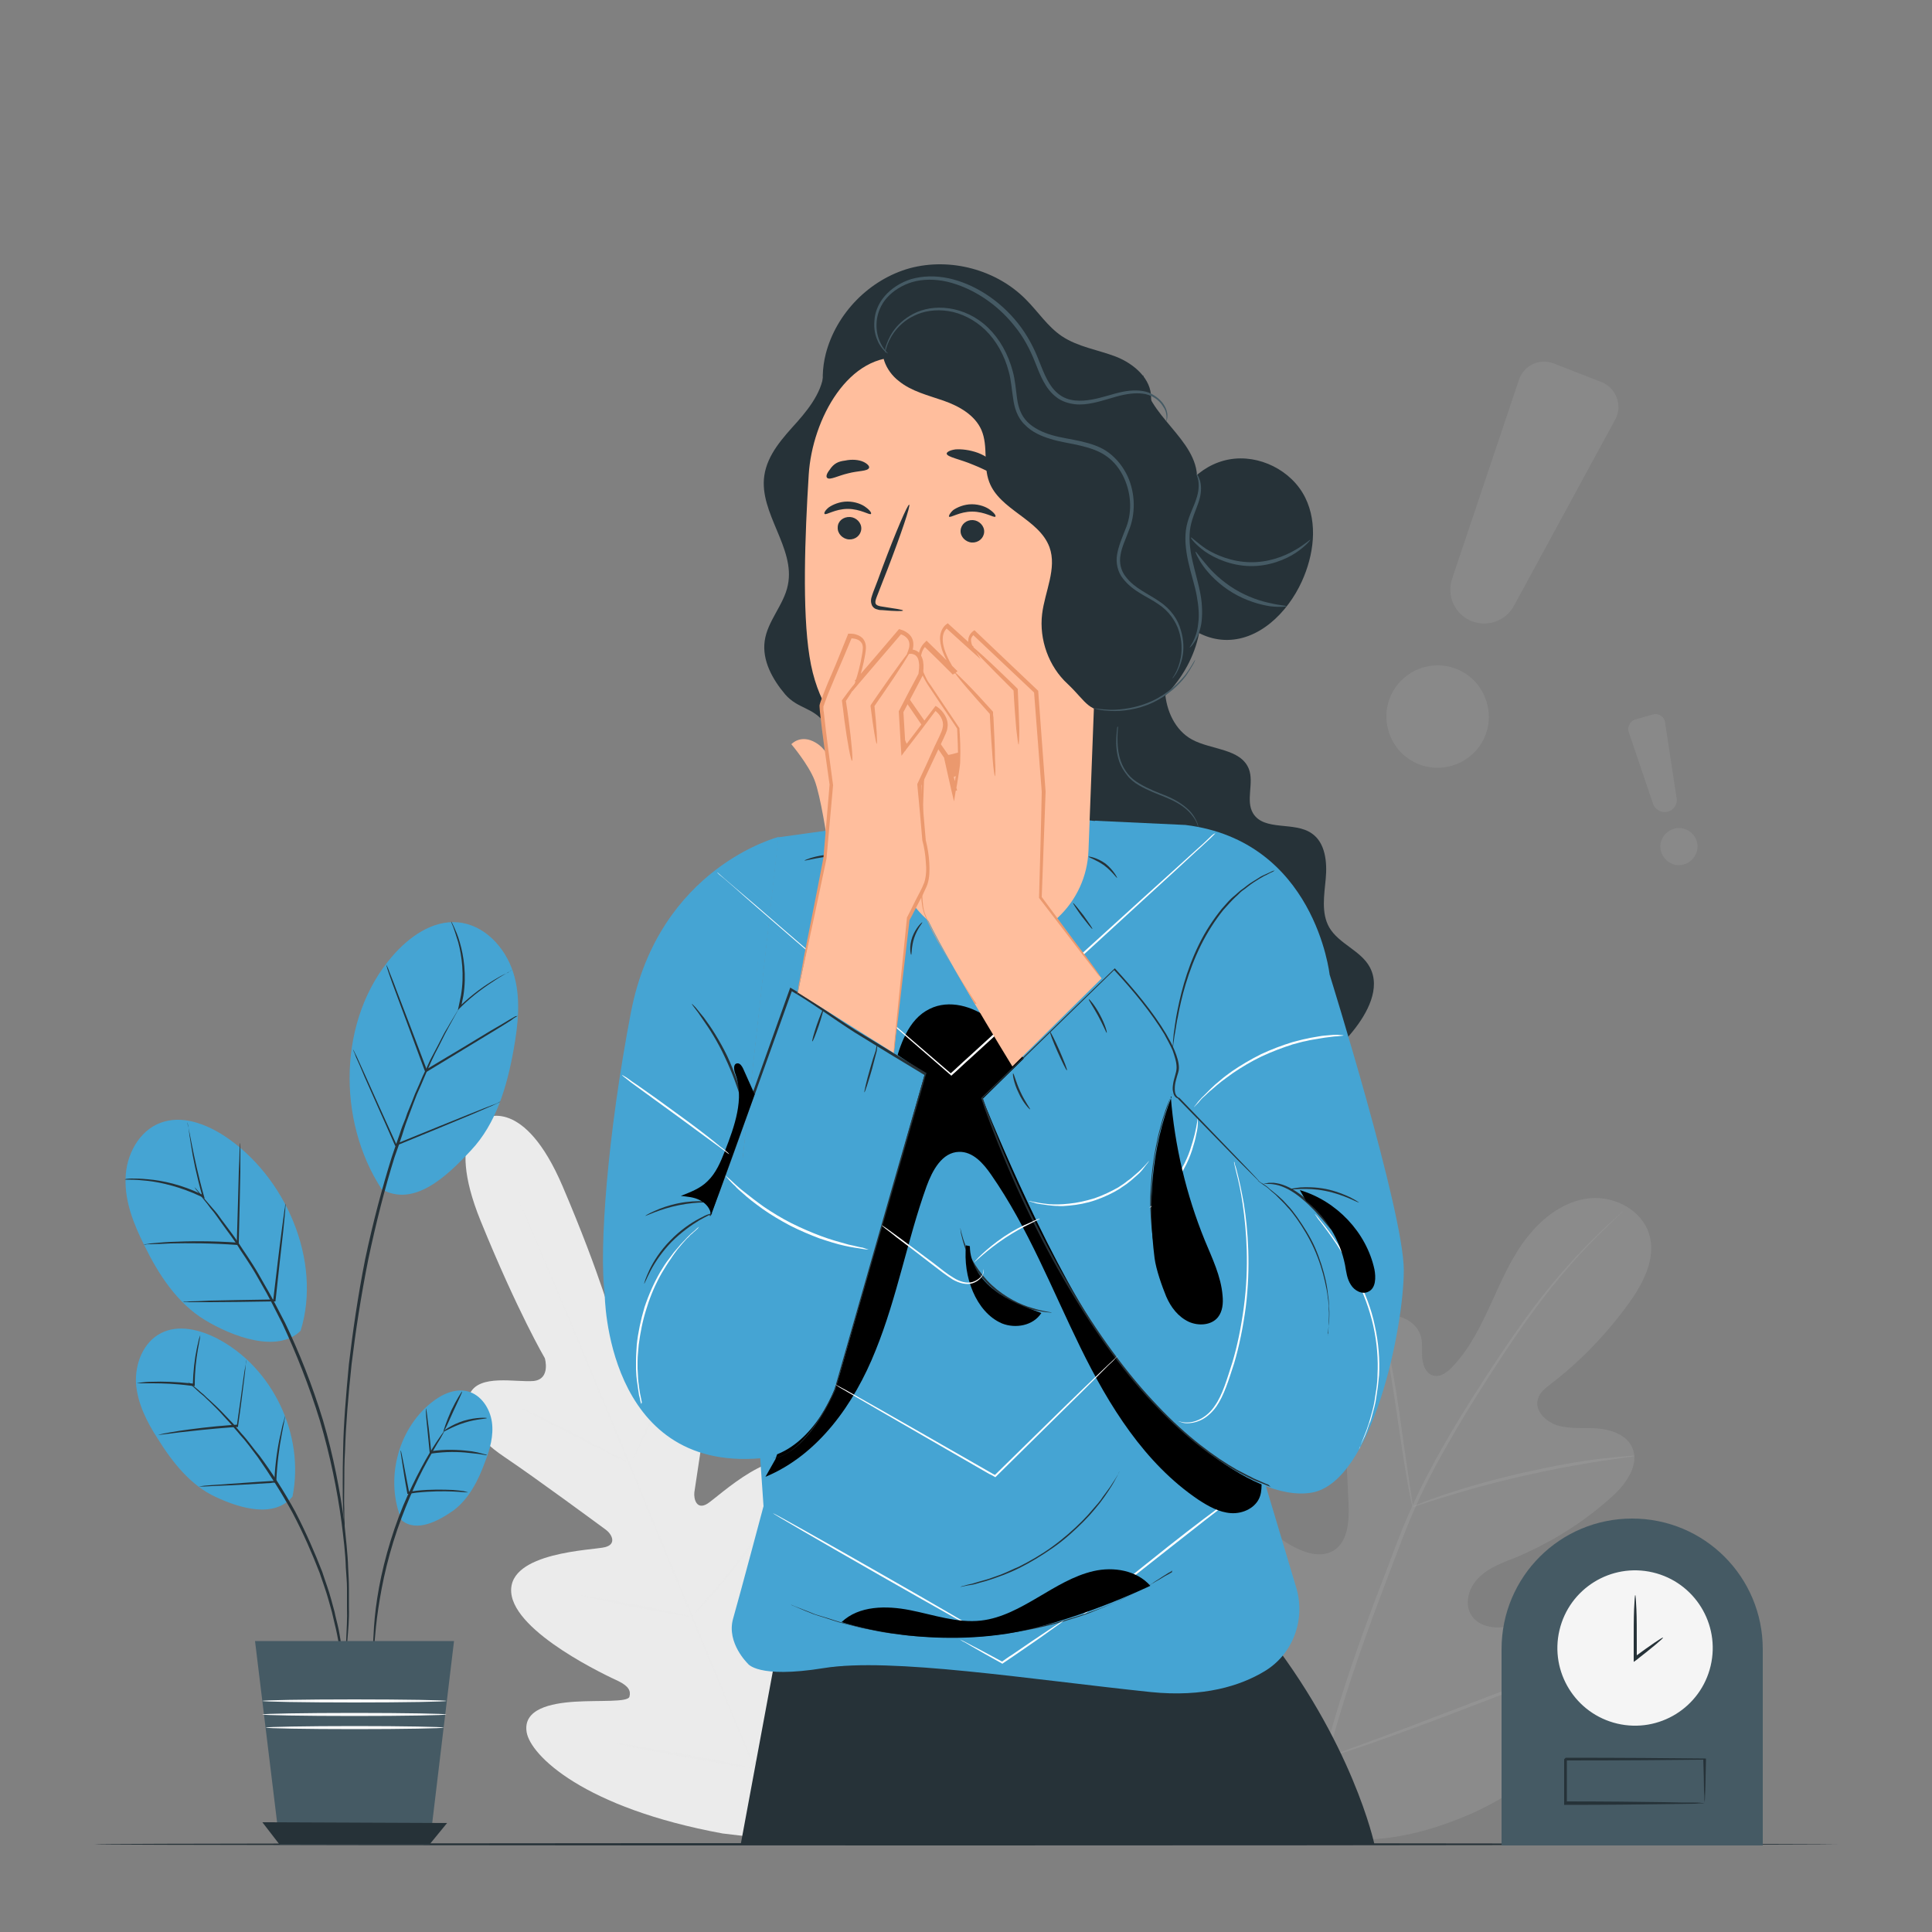 <svg xmlns="http://www.w3.org/2000/svg" viewBox="0 0 500 500"><rect x="0" y="0" width="500" height="500" fill="#808080" stroke="none"/><style>.st0,.st2{opacity:.1}.st2,.st3{fill:#e0e0e0}.st4{fill:#f5f5f5}.st7{fill:#263238}.st8{fill:#455a64}.st9{fill:#45a4d3}.st10{fill:#fff}.st13{fill:#ffbe9d}.st14{fill:#eb996e}</style><g id="Background_Complete"><path d="M125.8 289.3s-11 3.1-1.4 26.7c9.6 23.6 16.6 35.5 16.6 35.5s1.6 5.4-2.9 5.9c-4.5.4-14.1-1.9-16.5 3.3-2.5 5.4 1.1 11.1 9 16.4 7.9 5.3 24.7 17.7 26.2 18.8 1.5 1.1 2.9 3.7-.2 4.5-3 .8-25.1 1.2-24.3 11.7.8 10.5 25.2 21.8 27.8 23 2.6 1.3 3.2 2.5 2.8 4-.4 1.5-7.8.9-14.1 1.3s-13.5 1.9-12.5 7.9 14.8 19.6 50.7 26.2l16.8 2 10.4-13.5c20.5-30.2 20.5-49.6 17-54.5-3.6-4.9-9.7-.9-14.4 3.3-4.7 4.2-9.5 9.9-10.8 9.1-1.3-.8-1.8-2-.8-4.8.9-2.8 10-28 3.2-36-6.9-7.9-22.7 7.5-25.4 9.1-2.7 1.6-3.5-1.2-3.3-3 .3-1.9 3.3-22.5 5-31.8 1.7-9.3.3-15.9-5.4-17.9-5.4-2-10.5 6.5-14 9.4-3.5 2.9-6.2-2.1-6.2-2.1s-3.5-13.4-13.5-36.8-20.1-17.6-20.1-17.6" fill="#ebebeb"/><path class="st2" d="M201.8 473.5c-7.3-17.2-17.2-41.1-28-67.5s-20.7-50.3-27.9-67.6c-3.6-8.6-6.5-15.6-8.6-20.4-1-2.4-1.8-4.3-2.3-5.6-.3-.6-.4-1.1-.6-1.5-.1-.3-.2-.5-.2-.5s.1.2.2.5c.2.3.4.8.6 1.4.6 1.3 1.4 3.1 2.4 5.5 2.1 4.8 5.1 11.8 8.7 20.4 7.3 17.2 17.2 41.1 28 67.5s20.7 50.3 27.9 67.6" fill="#000000"/><path class="st2" d="M134.9 364.5s.4.1 1.2.4c.7.3 1.8.8 3 1.4 2.6 1.2 6 2.9 9.8 4.9 3.7 2 7.1 3.7 9.7 5.1 1.2.6 2.1 1.1 2.9 1.5.7.4 1.1.6 1.1.6s-.4-.1-1.2-.4c-.7-.3-1.8-.8-3-1.4-2.5-1.2-6-3-9.8-5-3.7-1.9-7.1-3.7-9.7-5-1.2-.6-2.1-1.1-3-1.5-.6-.4-1-.6-1-.6zm29 13c-.1-.1 3.1-7.4 7.3-16.4 4.2-9 7.6-16.2 7.8-16.1.1.1-3.1 7.4-7.3 16.4-4.1 8.9-7.6 16.1-7.8 16.1zm14.8 41.3s.2-.4.8-1c.6-.7 1.3-1.6 2.2-2.6 1.9-2.2 4.5-5.2 7.2-8.6 2.7-3.4 5.1-6.6 6.8-8.9.8-1.1 1.5-2 2-2.7.5-.6.8-1 .8-1s-.2.4-.6 1.1c-.4.7-1.1 1.7-1.9 2.8-1.6 2.4-3.9 5.6-6.7 9-2.7 3.4-5.4 6.4-7.3 8.5-1 1-1.8 1.9-2.4 2.4-.5.7-.8 1-.9 1zm-28.8-6s.4 0 1.2.1c.7.1 1.8.3 3.1.5 2.6.5 6.2 1.1 10.2 1.9 4 .8 7.6 1.5 10.2 2.1 1.3.3 2.3.5 3.1.7.7.2 1.1.3 1.1.3s-.4 0-1.2-.1c-.7-.1-1.8-.3-3.1-.5-2.6-.5-6.2-1.1-10.2-1.9-4-.8-7.6-1.5-10.2-2.1-1.3-.3-2.3-.5-3.1-.7-.7-.1-1.1-.3-1.1-.3zm8.5 38.1s.5 0 1.5.2c1.1.2 2.4.4 4 .6 3.4.6 8 1.4 13.1 2.3 5.1.9 9.7 1.8 13 2.5 1.6.3 2.9.6 3.9.8.9.2 1.4.3 1.4.4 0 0-.5 0-1.5-.2-1.1-.2-2.4-.4-4-.6-3.4-.6-8-1.4-13.1-2.3-5.1-.9-9.7-1.8-13-2.5-1.6-.3-2.9-.6-3.9-.8-.9-.2-1.5-.3-1.4-.4z" fill="#000000"/><path class="st3" d="M194.5 457.3s.3-.5.9-1.3c.7-.9 1.6-2 2.7-3.4 2.3-2.8 5.4-6.8 8.8-11.2 3.4-4.4 6.3-8.5 8.4-11.5 1-1.4 1.8-2.6 2.5-3.5.6-.8.9-1.3 1-1.3 0 0-.2.5-.8 1.4-.5.9-1.3 2.1-2.3 3.6-2 3-4.9 7.2-8.3 11.6-3.4 4.4-6.5 8.3-8.9 11.1-1.2 1.4-2.2 2.5-2.8 3.2-.8.9-1.2 1.3-1.2 1.3z" fill="#000000"/><g class="st0"><path class="st4" d="M336 473.4c-23.9-15.3-30.3-45.2-30.5-72.3 0-4.5-.7-9.3 1.3-13.3s6.9-7 11-5.2c3.4 1.4 5 5.3 7 8.5 2.7 4.2 6.5 7.6 11 9.7 2.9 1.4 6.5 2.2 9.3.5 3.8-2.3 4.1-7.7 3.9-12.2-.4-8.4-.8-16.8-1.1-25.1-.2-4.5-.4-9.1.8-13.4 1.2-4.3 4.2-8.4 8.4-9.8 4.2-1.4 9.6.9 10.7 5.3.4 1.8.1 3.7.3 5.6.2 1.9 1.1 3.9 2.9 4.3 1.8.5 3.6-.9 4.9-2.3 4.5-4.7 7.4-10.7 10.1-16.6 2.7-5.9 5.3-12 9.4-17.1 4-5.1 9.7-9.3 16.1-9.9 6.4-.6 13.4 3.1 15.3 9.3 1.9 6.3-1.6 12.8-5.4 18.1-5.7 7.8-12.5 14.9-20.1 20.7-1.4 1.1-2.9 2.2-3.3 3.9-.9 3 2.1 5.9 5.1 6.8 3.4 1 7 .5 10.5.8 3.5.3 7.4 1.7 8.8 4.9 2 4.5-1.6 9.5-5.3 12.8-7.3 6.6-15.8 11.9-24.9 15.7-3.3 1.3-6.7 2.5-9.3 5-2.6 2.4-4 6.5-2.3 9.6 1.7 3.1 5.9 4 9.4 3.2 3.4-.8 6.5-2.8 9.7-4.2 6.1-2.6 14.1-2.5 18.2 2.7 2.7 3.4 3.2 8.3 2 12.5-1.1 4.2-3.7 7.9-6.4 11.4-9.4 12-21.8 21.9-35.9 27.4-14 5.5-27.2 7.4-41.6 2.7" fill="#000000"/></g><path class="st2" d="M342.3 456.2c3.4-13.8 8.5-28.7 14.3-44 1.5-3.8 2.9-7.6 4.3-11.3 1.4-3.7 2.9-7.4 4.5-10.9 3.2-7.1 6.8-13.6 10.4-19.7 3.6-6.1 7.3-11.8 10.7-17 3.5-5.3 6.8-10.1 10-14.4 6.4-8.6 12.4-14.9 16.7-19.1 2.1-2.1 3.9-3.7 5-4.7.6-.5 1-.9 1.3-1.2.3-.3.5-.4.5-.4s-.1.2-.4.4c-.3.3-.7.7-1.3 1.2-1.1 1.1-2.8 2.7-4.9 4.8-4.2 4.2-10.1 10.6-16.4 19.2-3.2 4.3-6.5 9.2-9.9 14.4-3.4 5.3-7.1 11-10.6 17.1-3.6 6.1-7.2 12.6-10.3 19.7-1.6 3.5-3 7.2-4.4 10.9-1.4 3.7-2.9 7.5-4.3 11.3-5.8 15.3-10.8 30.1-14.3 43.9" fill="#000000"/><path class="st2" d="M365.6 389.9c-.1 0-.2-.7-.5-1.9s-.6-3-1-5.3c-.8-4.5-1.7-10.6-2.7-17.5-1-6.8-2-13-2.9-17.4-.4-2.2-.8-4-1.1-5.2-.3-1.2-.4-1.9-.3-1.9.1 0 .3.6.6 1.9.4 1.2.8 3 1.3 5.2 1 4.4 2.1 10.6 3.1 17.4.9 6.7 1.8 12.8 2.5 17.5.3 2.1.6 3.9.8 5.3.2 1.1.3 1.8.2 1.9zm57.4-13.1c0 .1-.8.2-2.3.4-1.5.2-3.6.5-6.3.9-5.3.8-12.5 2.1-20.4 3.9-7.9 1.8-15 3.8-20.1 5.4-2.6.8-4.6 1.4-6 1.9-1.4.5-2.2.7-2.2.6 0-.1.7-.4 2.1-.9 1.4-.6 3.4-1.3 6-2.2 5.1-1.7 12.2-3.8 20.1-5.6 8-1.8 15.2-3.1 20.5-3.7 2.7-.3 4.8-.5 6.3-.6 1.5-.2 2.3-.2 2.3-.1z" fill="#000000"/><path class="st3" d="M343 455.1s-.2-.2-.4-.7c-.3-.6-.6-1.2-1.1-2.1-.9-1.8-2.2-4.4-3.7-7.7-3-6.5-7-15.6-11.2-25.8-4.2-10.1-8-19.3-10.9-25.9-1.4-3.2-2.6-5.8-3.5-7.8-.4-.8-.7-1.5-.9-2.1-.2-.5-.3-.8-.3-.8s.2.2.4.7c.3.6.6 1.2 1.1 2.1.9 1.8 2.2 4.4 3.7 7.7 3 6.5 7 15.6 11.2 25.8 4.2 10.1 8 19.3 10.9 25.8 1.4 3.2 2.6 5.8 3.5 7.8.4.8.7 1.5.9 2.1l.3.9z" fill="#000000"/><path class="st2" d="M418.8 427.3s-.3.1-.8.3c-.6.2-1.3.5-2.2.8-2 .7-4.8 1.8-8.1 3-6.9 2.5-16.3 6.1-26.7 10.1-10.4 4-19.9 7.5-26.8 9.9-3.5 1.2-6.3 2.1-8.2 2.7-.9.3-1.6.5-2.3.7-.5.1-.8.2-.8.2s.3-.1.7-.3c.6-.2 1.3-.5 2.2-.8 2-.7 4.8-1.8 8.1-3 6.9-2.5 16.3-6.1 26.7-10.1 10.4-4 19.9-7.5 26.8-9.9 3.5-1.2 6.3-2.1 8.2-2.7.9-.3 1.6-.5 2.3-.7.6-.2.9-.2.9-.2z" fill="#000000"/><g class="st0"><path class="st3" d="M393.1 98.3l-17.3 51.5c-1.4 4.2.5 8.8 4.5 10.7 4.2 2 9.3.4 11.5-3.7l26.2-48.2c2-3.6.3-8.2-3.5-9.7l-12.3-4.8c-3.7-1.5-7.8.4-9.1 4.2zm-11 95.8c-4.8 5.5-13.1 6.2-18.7 1.4-5.5-4.8-6.2-13.1-1.4-18.7 4.8-5.5 13.1-6.2 18.7-1.4 5.5 4.8 6.2 13.2 1.4 18.7z" fill="#000000"/></g><g class="st0"><path class="st3" d="M421.5 189.4l6.3 18.6c.5 1.5 2.1 2.4 3.6 2.1 1.7-.3 2.8-1.9 2.5-3.6l-3-19.6c-.2-1.5-1.7-2.4-3.1-2l-4.6 1.3c-1.3.4-2.1 1.9-1.7 3.2zm17.8 30c-.2 2.6-2.4 4.6-5.1 4.5-2.6-.2-4.6-2.4-4.5-5.1.2-2.6 2.4-4.6 5.1-4.5 2.7.2 4.7 2.5 4.5 5.1z" fill="#000000"/></g></g><path class="st7" d="M475.5 477.3c0 .1-101 .3-225.5.3-124.6 0-225.5-.1-225.5-.3s101-.3 225.5-.3 225.5.2 225.5.3z" id="Floor" fill="#000000"/><g id="Character"><path class="st7" d="M303.8 164.2c-1.3 4.8-2.6 9.7-2.3 14.7.3 5 2.6 10.1 7 12.5 5 2.7 12.6 2.3 14.7 7.6 1.4 3.6-.9 8.2 1.1 11.5 2.9 4.7 10.7 2 15.2 5.2 3.5 2.4 4 7.4 3.6 11.7-.4 4.3-1.2 8.9.9 12.6 2.5 4.3 8.2 6 10.5 10.3 2.9 5.4-.6 11.9-4.4 16.6-3.9 4.7-8.5 9.7-8.2 15.8l-71.8 2.2-4.5-114.3 38.2-6.4z" fill="#000000"/><path class="st8" d="M310.2 214.4c-.1 0-.1-.5-.5-1.5-.4-.9-1.2-2.1-2.5-3.3-1.3-1.2-3.2-2.3-5.4-3.2-2.2-.9-4.7-1.8-7.1-3.2-1.2-.7-2.3-1.6-3.1-2.7-.8-1-1.5-2.2-1.9-3.3-.8-2.3-.9-4.5-.8-6.3.1-1.8.3-3.3.5-4.3.1-.5.2-.9.2-1.1.1-.3.1-.4.1-.4s0 .6-.2 1.6c-.1 1-.3 2.5-.3 4.2 0 1.8.1 4 .9 6.2.4 1.1 1 2.2 1.8 3.2s1.8 1.8 3 2.5c2.3 1.4 4.8 2.3 7 3.2 2.2.9 4.1 2.1 5.4 3.3 1.4 1.2 2.1 2.6 2.5 3.5.2.5.3.9.3 1.1.1.4.1.5.1.5z" fill="#000000"/><path class="st7" d="M200 432.6l-8.3 44.7h164s-5.6-26.5-29-55.8L200 432.6z" fill="#000000"/><path class="st9" d="M197.6 389.8l-5.9-85.5 9.7-87.6 53.2-7.4 38.9 4.3 26.6 89.9 7.2 80.1s3.8 12.6 8.2 27.4c2.4 8.2-.9 17.1-8.2 21.5-6.3 3.8-15.8 6.8-29.5 5.4-31.5-3.3-67.3-9-84.6-6.2s-19.7-1.2-19.7-1.2-5.5-5.3-3.8-11.5c1.8-6.3 7.9-29.2 7.9-29.2z" fill="#000000"/><path class="st10" d="M325.6 383l-.4.4c-.4.3-.8.6-1.3 1-1.2.9-2.9 2.1-4.9 3.6-4.2 3.1-9.8 7.5-16 12.4-6.2 4.9-11.8 9.3-15.9 12.5-2.1 1.6-3.7 2.8-4.9 3.7-.5.4-1 .7-1.4 1-.3.2-.5.3-.5.3s.1-.2.4-.4c.3-.3.8-.6 1.3-1.1 1.2-.9 2.8-2.2 4.8-3.8 4.1-3.3 9.7-7.7 15.8-12.6 6.2-4.9 11.9-9.2 16.1-12.2 2.1-1.5 3.8-2.7 5-3.5.6-.4 1-.7 1.4-.9.4-.3.5-.4.5-.4z" fill="#000000"/><path class="st7" d="M282.7 240.4c-.1.1-1.3-1.4-2.7-3.2-1.4-1.9-2.4-3.5-2.3-3.5.1-.1 1.3 1.4 2.7 3.2 1.3 1.8 2.4 3.4 2.3 3.5zm6.4-13.2c-.1.1-1.3-1.7-3.3-3.2-2.1-1.5-4.1-2.1-4.1-2.3 0-.1 2.2.2 4.4 1.8 2.1 1.7 3.1 3.7 3 3.7zm-50.4 11.5c.1.1-1.3 1.6-2.1 4s-.6 4.4-.8 4.4c-.1 0-.6-2.1.3-4.6.9-2.4 2.5-3.9 2.6-3.8zm-20.3-17.5c0 .2-2.3.2-5.1.6-2.8.4-5 1-5.1.9 0-.1 2.1-1 5-1.4 2.9-.4 5.2-.2 5.2-.1z" fill="#000000"/><path d="M198.1 382.2c13.7-5.7 23-18.9 28.5-32.7 5.6-13.8 8.2-28.6 13.2-42.5 1.5-4.1 4-8.8 8.4-8.9 3.6-.1 6.3 3 8.3 5.9 9.6 13.8 15.7 29.6 23.1 44.7 7.4 15.1 16.6 30 30.5 39.4 2.6 1.7 5.4 3.3 8.5 3.5 3.1.2 6.5-1.4 7.5-4.4.4-1.2.4-2.5.4-3.8-.1-7.5-.3-15.1-.4-22.6-.1-8.2-.3-16.5-3.4-24.1-4.5-11-14.4-18.7-23.5-26.3-12-10.1-23.3-21-32.4-33.8-3.2-4.5-6.2-9.4-10.6-12.8-4.4-3.4-10.6-5.2-15.6-2.7-5.6 2.7-7.7 9.4-9.3 15.4-9.1 34-19.3 67.8-30.6 101.1" fill="#000000"/><path class="st9" d="M196.8 377.4c10.1-.9 17.8-12 20.5-21.7l22.1-77.9-33.7-22.6-13.5 44.8 9.3-83.4s-30.9 7.8-38.2 45.3c-6.1 31.8-8.3 61.4-6.8 73 0 .1.2 45.9 40.3 42.5zm57.5-93s15.3 38.8 30.5 61.3c14.5 21.5 38.9 43.2 54.6 40.6 15.7-2.6 23.9-42.6 23.9-57.6s-19.2-76.5-19.2-76.5-3.8-34.6-37.3-38.7l-23.5-1.1 35.7 88.5-15-17.9s1.9-4.8-.5-10.1-18.3-18.8-18.3-18.8l-30.9 30.3z" fill="#000000"/><path class="st7" d="M193 288.9s-.2-.4-.4-1.2c-.2-.8-.5-2-.9-3.4-.8-2.8-2.2-6.7-4.1-10.7-1.9-4.1-4.1-7.5-5.8-9.9-.8-1.2-1.5-2.2-2-2.8-.5-.7-.8-1-.7-1.1l.9.9c.5.6 1.3 1.6 2.2 2.7 1.8 2.4 4 5.8 6 9.9 1.9 4.1 3.2 8 4 10.9.4 1.4.6 2.6.8 3.4 0 .9.1 1.3 0 1.3zm109.5 47.6s-.1-.2-.2-.5c-.2-.4-.3-.9-.6-1.5-.2-.6-.5-1.4-.8-2.4-.3-.9-.6-2-.9-3.2-.3-1.2-.6-2.5-.9-4-.3-1.4-.5-3-.8-4.6-.4-3.3-.7-6.9-.6-10.6.1-3.8.5-7.4 1-10.6.3-1.6.6-3.2.9-4.6.3-1.4.7-2.7 1-3.9.3-1.2.7-2.2 1-3.2.3-.9.6-1.7.9-2.4.3-.6.5-1.1.6-1.5.1-.3.2-.5.2-.5s0 .2-.2.5c-.1.4-.3.9-.5 1.5s-.5 1.4-.8 2.4c-.3.9-.7 2-1 3.2-.3 1.2-.7 2.5-1 3.9-.3 1.4-.6 2.9-.9 4.5-.5 3.2-.9 6.8-.9 10.6-.1 3.8.2 7.3.6 10.6.2 1.6.4 3.2.7 4.6.2 1.4.5 2.7.8 3.9.3 1.2.6 2.3.8 3.2.2.9.5 1.8.7 2.4.2.6.3 1.1.5 1.5.3.5.4.7.4.7zm41.2 9.2v-.5c0-.4.1-.8.1-1.3.1-.6.1-1.3.1-2.1s.1-1.8 0-2.8c0-.5-.1-1.1-.1-1.6 0-.6-.1-1.2-.2-1.8-.1-1.2-.4-2.5-.7-3.9-.6-2.7-1.5-5.6-2.8-8.5-1.3-2.9-2.9-5.5-4.5-7.8-.8-1.1-1.6-2.2-2.5-3.1-.4-.5-.8-.9-1.2-1.3l-1.2-1.2c-.7-.8-1.5-1.3-2.1-1.9-.6-.6-1.2-1-1.7-1.3-.4-.3-.8-.6-1.1-.8-.2-.2-.4-.3-.4-.3l.4.2c.3.2.7.5 1.1.7.5.3 1.1.7 1.7 1.3.6.5 1.4 1.1 2.2 1.8.4.4.8.7 1.2 1.1.4.4.8.9 1.2 1.3.9.9 1.7 2 2.5 3.1 1.6 2.3 3.3 4.9 4.6 7.8 1.3 3 2.2 5.9 2.8 8.6.3 1.4.5 2.7.6 3.9.1.6.2 1.2.2 1.8 0 .6 0 1.1.1 1.7.1 1.1 0 2 0 2.8 0 .8-.1 1.6-.2 2.1s-.1 1-.2 1.3c.2.5.1.7.1.7z" fill="#000000"/><path class="st7" d="M344.7 318.4c-.1 0-.9-.9-2.2-2.5-1.3-1.5-3.2-3.7-5.5-5.6-2.3-2-4.8-3.3-6.8-3.7-2-.4-3.2-.1-3.2-.2 0 0 .3-.1.9-.2.3-.1.6-.1 1-.1h.7c.2 0 .5.1.7.1 2.1.3 4.7 1.6 7.1 3.6 2.4 2 4.2 4.2 5.5 5.8.6.8 1.1 1.5 1.4 1.9.2.6.4.8.4.9z" fill="#000000"/><path class="st7" d="M351.7 311.2c-.1.2-3.7-2-8.7-3-5-1-9.1-.2-9.2-.4 0-.1 1-.3 2.7-.5 1.7-.1 4-.1 6.6.4 2.5.5 4.7 1.4 6.2 2.1 1.6.8 2.4 1.4 2.4 1.4zm-21.8-85.9s-.2.1-.5.3c-.4.2-.9.4-1.4.7-.3.2-.7.3-1 .5-.4.2-.8.5-1.2.7-.8.5-1.8 1.1-2.8 1.9-.5.4-1 .8-1.6 1.2-.5.4-1 1-1.6 1.5-1.1 1-2.1 2.2-3.2 3.4-2.1 2.6-4.1 5.7-5.8 9.1-3.4 6.9-5.1 13.7-6 18.7-.3 1.2-.4 2.4-.6 3.4-.2 1-.3 1.8-.4 2.5-.1.7-.2 1.2-.2 1.6-.1.4-.1.6-.1.6v-.6c0-.4.1-1 .1-1.6.1-.7.1-1.6.3-2.6.1-1 .3-2.1.5-3.4.9-5 2.5-11.9 5.9-18.8 1.7-3.5 3.8-6.6 5.9-9.2 1.1-1.2 2.1-2.5 3.3-3.4.6-.5 1.1-1 1.6-1.4.6-.4 1.1-.8 1.6-1.2 1-.8 2-1.3 2.9-1.9.4-.3.8-.5 1.2-.7.4-.2.7-.3 1.1-.5.6-.3 1.1-.5 1.5-.7.3-.1.5-.1.5-.1zm-146.3 89.4s0-.1.1-.3c.1-.2.2-.5.3-.8.3-.7.6-1.8 1.1-3.2 1-2.8 2.4-6.9 4.2-12.1 3.7-10.4 8.9-25.1 15.1-42.4l.1-.3.2.1c5.5 3.2 10.7 7.1 16.6 10.8 5.9 3.6 12 7.3 18.3 11.1l.2.1-.1.2c-.4 1.2-.7 2.6-1.1 3.9-9 31.2-17.1 59.2-22.4 77.9-3.4 7.6-7.6 13.1-11.4 15.7-1.9 1.3-3.6 1.9-4.8 2-.6.1-1 .1-1.3.1h-.5.5c.3 0 .7 0 1.3-.1 1.2-.2 2.9-.7 4.7-2 3.7-2.6 7.8-8.1 11.2-15.6 5.3-18.6 13.3-46.7 22.3-77.9.4-1.3.8-2.7 1.1-3.9l.1.3c-6.3-3.8-12.4-7.5-18.2-11.1-5.8-3.7-11.1-7.7-16.5-10.8l.3-.1c-6.2 17.3-11.5 32-15.2 42.4-1.9 5.1-3.3 9.2-4.4 12-.5 1.4-.9 2.4-1.2 3.2-.1.3-.2.6-.3.8-.3-.1-.3 0-.3 0z" fill="#000000"/><path class="st7" d="M184.4 314c0 .1-1.3.6-3.4 1.8-2 1.2-4.7 3.1-7.2 5.6-2.5 2.6-4.3 5.3-5.4 7.4-1.1 2.1-1.6 3.5-1.7 3.4 0 0 .1-.4.3-1 .2-.6.6-1.5 1.1-2.6 1-2.1 2.8-5 5.4-7.6 2.5-2.6 5.3-4.5 7.4-5.6 1.1-.6 1.9-1 2.6-1.2.5-.1.9-.2.9-.2zm.4-2.9c0 .1-1 0-2.7.1-1.6 0-3.9.2-6.4.7-2.5.5-4.6 1.2-6.2 1.8l-2.5 1c0-.1.8-.6 2.4-1.3 1.5-.7 3.7-1.5 6.2-2s4.8-.6 6.5-.5c1.6-.1 2.7.1 2.7.2zm144.1 73.7s-.2-.1-.6-.2c-.4-.2-1-.4-1.7-.7-.7-.3-1.7-.6-2.8-1.2-1.1-.5-2.3-1.2-3.7-1.9-5.4-3-12.8-8.3-20.5-16.4-7.8-8-15.7-18.7-23.2-31.4s-14.5-27.3-20.5-43.2c-.7-1.8-1.3-3.6-1.9-5.4l-.1-.2.1-.1c12.3-11.9 23.9-23.2 34.3-33.3l.2-.2.2.2c5.1 5.6 9.7 11.1 13.1 16.8.8 1.4 1.6 2.8 2.2 4.3.6 1.5 1.1 3 1.1 4.5 0 .8-.3 1.5-.5 2.2-.2.7-.4 1.4-.5 2.1-.1.7-.1 1.4 0 2 .1.6.5 1.2 1 1.4h.1c6.6 6.8 11.8 12.3 15.4 16 1.8 1.9 3.2 3.3 4.1 4.3.5.5.8.9 1 1.1.2.3.3.4.3.4l-.4-.4-1.1-1.1-4.2-4.2c-3.6-3.7-8.9-9.1-15.5-15.9h.1c-.8-.2-1.2-1-1.3-1.7-.2-.7-.1-1.4 0-2.1.1-.7.3-1.4.5-2.1.2-.7.4-1.4.4-2.1 0-1.5-.5-2.9-1-4.4-.6-1.4-1.4-2.8-2.2-4.3-3.4-5.6-7.9-11.1-13.1-16.7h.3c-10.4 10.1-22 21.4-34.3 33.4l.1-.3c.6 1.8 1.2 3.6 1.9 5.3 6 15.9 13 30.5 20.4 43.1 7.4 12.7 15.3 23.4 23 31.4 7.6 8.1 15 13.4 20.4 16.5 1.4.7 2.6 1.4 3.7 1.9 1 .6 2 .9 2.8 1.3.7.3 1.3.6 1.7.7.5.5.7.6.7.6zm-56.7-45.1s-.5 0-1.4-.1c-.9-.1-2.1-.3-3.7-.7-3-.8-7.1-2.6-10.7-5.9-3.6-3.3-5.7-7.2-6.7-10.2-.5-1.5-.8-2.7-1-3.6-.1-.9-.2-1.4-.2-1.4.1 0 .3 1.9 1.5 4.8 1.1 2.9 3.2 6.7 6.7 10 3.5 3.2 7.5 5.1 10.4 5.9 3.2 1 5.2 1.1 5.1 1.2zm31.2 66.7l-.2.2c-.2.1-.4.3-.7.4-.6.4-1.5.9-2.5 1.6-.6.4-1.2.7-1.8 1.2-.7.4-1.5.8-2.3 1.2-1.6.9-3.5 2-5.6 2.9l-3.3 1.5c-1.2.5-2.4 1-3.7 1.5-2.5 1.1-5.4 1.9-8.3 2.8-6 1.7-12.7 3-19.8 3.7-7.1.6-14 .4-20.1-.1-3.1-.4-6-.7-8.7-1.3-1.3-.3-2.7-.5-3.9-.8l-3.6-.9c-2.3-.5-4.3-1.3-6-1.8-.9-.3-1.7-.5-2.5-.8-.7-.3-1.4-.6-2-.8-1.2-.5-2.1-.9-2.8-1.2-.3-.1-.5-.2-.7-.3l-.2-.1s.1 0 .3.1c.2.1.4.2.7.3.7.3 1.6.6 2.8 1.1.6.2 1.3.5 2 .8.7.3 1.6.5 2.5.8 1.8.5 3.8 1.3 6 1.8 1.1.3 2.3.6 3.6.9 1.2.3 2.6.5 3.9.7 2.7.6 5.6.9 8.7 1.2 6.1.5 12.9.7 20 .1 7.1-.7 13.7-2 19.7-3.6 2.9-.9 5.8-1.7 8.3-2.7 1.3-.5 2.5-.9 3.7-1.4 1.2-.5 2.3-1 3.3-1.5 2.2-.9 4-2 5.6-2.8.8-.4 1.6-.8 2.3-1.2.7-.4 1.3-.8 1.9-1.1 1.1-.7 2-1.2 2.6-1.5.3-.2.5-.3.7-.4 0-.4.1-.5.1-.5zm-13.7-25.6s-.1.2-.2.5c-.2.4-.4.8-.7 1.3-.3.6-.7 1.3-1.2 2.1s-1.1 1.7-1.8 2.7c-.4.5-.7 1-1.1 1.5-.4.5-.8 1-1.3 1.6-.9 1.1-1.9 2.2-3 3.3-2.2 2.2-4.8 4.6-7.8 6.7-3 2.1-6 3.9-8.8 5.3-1.4.7-2.8 1.3-4.1 1.8-1.3.5-2.5.9-3.7 1.3-1.1.4-2.2.6-3.1.9-.9.3-1.7.4-2.4.5-.6.1-1.1.2-1.5.3-.3.1-.5.1-.5.1s.2-.1.5-.2c.4-.1.9-.2 1.5-.4.6-.1 1.4-.3 2.3-.6.9-.3 1.9-.5 3.1-.9 1.1-.4 2.4-.8 3.6-1.3 1.3-.5 2.6-1.2 4.1-1.8 2.8-1.4 5.8-3.1 8.7-5.2 2.9-2.1 5.5-4.4 7.7-6.6 1.1-1.1 2.1-2.2 3-3.3.4-.5.9-1 1.3-1.5s.8-1 1.1-1.5c.7-.9 1.3-1.8 1.9-2.6.5-.8 1-1.5 1.3-2 .3-.5.6-1 .8-1.3.2-.6.3-.7.3-.7z" fill="#000000"/><path class="st7" d="M266.6 287.1c-.1.1-1.8-1.6-3-4.3-1.3-2.6-1.6-5-1.4-5 .2 0 .7 2.2 1.9 4.8 1.2 2.6 2.6 4.4 2.5 4.5zm9.5-10.1c-.1.1-1.2-2.1-2.4-4.8-1.2-2.7-2.1-5-1.9-5.1.1-.1 1.2 2.1 2.4 4.8 1.2 2.8 2.1 5 1.9 5.1zm10.3-9.7c-.1 0-.9-2-2.2-4.4-1.3-2.4-2.6-4.2-2.4-4.3.1-.1 1.6 1.6 2.9 4.1 1.3 2.4 1.9 4.6 1.7 4.6zm-62.7 15.4c-.1 0 .5-2.8 1.5-6.2.5-1.8 1-3.4 1.4-4.5.2-1 .3-1.6.4-1.6.1 0 0 .6-.1 1.6-.3 1.1-.7 2.7-1.2 4.6-1 3.5-1.9 6.2-2 6.1zm-10.6-21.6c.1 0-.4 2-1.2 4.3-.8 2.3-1.5 4.2-1.7 4.1-.1 0 .4-2 1.2-4.3.8-2.3 1.6-4.2 1.7-4.1z" fill="#000000"/><path d="M184 314.5c-.1-1.7-1.3-3.1-2.9-3.9-1.5-.8-3.2-.9-4.9-1.1 2.5-1 5-1.9 6.9-3.8 2.2-2.1 3.4-5 4.5-7.8 2.5-6.4 5.1-13.6 2.7-20-.4-1-.6-2.6.5-2.7.7-.1 1.2.7 1.5 1.3 1 2.2 2 4.5 3 6.7m54.7 39.1c-.4 4.1.2 8.3 1.8 12 1.5 3.5 4 6.7 7.5 8.2 3.5 1.4 8.1.6 10.2-2.7-4.2-1.5-8.6-3.1-12.1-5.9-3.6-2.7-6.4-6.9-6.4-11.4" fill="#000000"/><path class="st10" d="M314.5 215.7l-.3.3-.9.9c-.9.8-2.1 2-3.7 3.4-3.2 3-7.9 7.3-13.6 12.5-11.5 10.6-27.4 25.1-45 41.2-1.6 1.4-3.1 2.9-4.6 4.2l-.2.2-.2-.2c-16.9-14.7-32.1-27.8-43-37.2-5.4-4.7-9.8-8.5-12.8-11.2-1.5-1.3-2.6-2.3-3.5-3-.4-.3-.7-.6-.9-.8l-.3-.3s.1.1.3.2c.2.2.5.4.9.8.8.7 2 1.7 3.5 3 3.1 2.6 7.5 6.4 12.9 11.1 10.9 9.4 26.1 22.5 43.1 37.1h-.3c1.5-1.3 3-2.8 4.6-4.2 17.6-16.1 33.5-30.6 45.1-41.1 5.8-5.2 10.5-9.5 13.7-12.4 1.6-1.4 2.9-2.6 3.7-3.4.4-.4.7-.7 1-.9.4-.2.5-.3.5-.2zm33.2 52.3s-.6.1-1.7.2c-.6 0-1.2.1-2 .2s-1.7.2-2.7.4c-1 .2-2.1.3-3.2.6-1.2.2-2.4.6-3.6.9-2.5.8-5.2 1.8-8 3.1-2.7 1.3-5.2 2.8-7.4 4.3-1.1.8-2.1 1.5-3 2.2-.9.7-1.7 1.4-2.5 2.1-.8.6-1.4 1.3-2 1.8-.6.5-1 1-1.4 1.5-.8.8-1.2 1.3-1.2 1.2 0 0 .4-.5 1.1-1.4.4-.4.8-1 1.4-1.5l1.9-1.9c.7-.7 1.5-1.4 2.5-2.2.9-.8 1.9-1.5 3-2.3 2.2-1.5 4.7-3 7.5-4.4 2.8-1.3 5.5-2.3 8.1-3.1 1.3-.3 2.5-.7 3.7-.9 1.2-.3 2.2-.4 3.2-.6 1-.2 1.9-.2 2.7-.3.8-.1 1.5-.1 2-.1 1 .1 1.6.1 1.6.2zm4 107.2s.1-.2.2-.6c.2-.5.4-1 .7-1.8.3-.8.7-1.7 1.1-2.8l.6-1.8c.1-.3.2-.6.3-1 .1-.3.2-.7.3-1.1.4-1.4.8-3 1-4.7.1-.9.3-1.7.4-2.7.1-.9.2-1.9.2-2.9.2-3.9-.1-8.2-1.1-12.7-1-4.4-2.6-8.5-4.3-12-1.7-3.6-3.6-6.6-5.2-9.1-1.7-2.5-3.1-4.4-4.1-5.7-.5-.6-.9-1.1-1.1-1.5-.3-.4-.4-.5-.4-.6l.5.5c.3.4.7.9 1.2 1.5 1.1 1.3 2.5 3.2 4.2 5.7 1.6 2.5 3.6 5.5 5.3 9.1 1.7 3.6 3.4 7.6 4.3 12.1 1 4.5 1.3 8.8 1.1 12.8-.1 1-.2 1.9-.3 2.9-.1.9-.3 1.8-.4 2.7-.2 1.7-.7 3.3-1.1 4.8-.1.4-.2.7-.3 1.1-.1.3-.2.7-.4 1l-.6 1.8c-.4 1.1-.8 2-1.2 2.8-.3.7-.6 1.3-.8 1.7 0 .3-.1.5-.1.5zm-46.7-7.4c0-.1 1 .5 2.9.3s4.6-1.4 6.5-4.3c2-2.8 3.1-6.8 4.5-11.1 1.3-4.3 2.3-9.2 3-14.4 1.4-10.4.7-19.9-.3-26.7-.5-3.4-1.1-6.1-1.6-8-.2-.9-.4-1.6-.5-2.1-.1-.5-.2-.8-.1-.8s.1.2.2.7c.2.5.4 1.2.6 2.1.5 1.9 1.1 4.6 1.7 8 1.1 6.8 1.8 16.4.5 26.8-.7 5.2-1.7 10.1-3 14.5-1.4 4.3-2.6 8.3-4.6 11.2-1 1.4-2.2 2.5-3.4 3.2-1.2.7-2.4 1-3.4 1.1-1 .1-1.7 0-2.2-.2-.6-.2-.8-.3-.8-.3zm-7.6-67.4s-.2.4-.8 1.1c-.3.4-.6.8-1 1.3s-.9 1-1.5 1.5-1.2 1.1-2 1.7c-.7.6-1.6 1.1-2.4 1.7-1.8 1.1-3.9 2.1-6.2 2.9-2.3.8-4.6 1.2-6.7 1.4-1.1.1-2.1.2-3 .1-.9 0-1.8-.1-2.6-.2s-1.5-.2-2.1-.3c-.6-.1-1.2-.2-1.6-.4-.9-.2-1.3-.4-1.3-.4 0-.1 1.9.5 5 .8.8.1 1.6.1 2.6.1.9 0 1.9-.1 2.9-.2 2.1-.2 4.3-.7 6.6-1.4 2.3-.8 4.3-1.8 6.1-2.8.9-.6 1.7-1.1 2.4-1.7.8-.5 1.4-1.1 2-1.6 2.4-2 3.5-3.6 3.6-3.6zm12.6-10.9v1.1c0 .7-.1 1.7-.4 2.9-.2 1.2-.6 2.6-1.1 4.2-.5 1.5-1.2 3.2-2.1 4.8-.9 1.6-1.9 3.1-2.9 4.4-1 1.3-2 2.3-2.9 3.2-.9.8-1.7 1.5-2.2 1.9l-.9.6c-.1-.1 1.1-1 2.8-2.7.9-.9 1.8-1.9 2.8-3.2 1-1.3 1.9-2.7 2.8-4.4.9-1.6 1.6-3.2 2.1-4.7s.9-2.9 1.2-4.1c.6-2.5.7-4 .8-4zm-20.7 61.3s0 .1-.1.2l-.5.5c-.4.5-1 1.1-1.8 1.8l-6.7 6.7c-5.8 5.7-13.7 13.5-22.5 22.2l-.1.1-.2-.1c-.5-.3-1-.6-1.5-.8-11.1-6.4-21.1-12.2-28.4-16.4-3.6-2.1-6.5-3.8-8.6-5-1-.6-1.8-1-2.3-1.4-.2-.1-.4-.3-.6-.4-.1-.1-.2-.1-.2-.1s.1 0 .2.1l.6.3c.6.3 1.4.8 2.4 1.3 2.1 1.2 5 2.8 8.7 4.9 7.3 4.2 17.4 9.9 28.5 16.3.5.3 1 .6 1.5.8h-.3c8.9-8.7 16.8-16.5 22.6-22.1 2.9-2.8 5.2-5 6.9-6.6.8-.7 1.4-1.3 1.9-1.8.2-.2.4-.3.5-.5-.1.1 0 0 0 0zm-34.7-22.3v.3c0 .2 0 .6-.2 1-.3.8-1.2 1.8-2.7 2.3-1.5.5-3.5 0-5.2-1-1.7-1.1-3.4-2.4-5.2-3.8-3.6-2.8-6.9-5.3-9.3-7.1-1.1-.9-2-1.6-2.8-2.2-.6-.5-1-.8-1-.9 0 0 .4.2 1.1.7.8.6 1.7 1.2 2.9 2.1 2.4 1.8 5.7 4.2 9.4 7 1.8 1.4 3.5 2.8 5.2 3.8 1.6 1 3.4 1.5 4.8 1.1 1.4-.4 2.3-1.3 2.7-2 .3-.8.2-1.3.3-1.3zm14.5-13.1c0 .1-1 .5-2.7 1.4-1.7.8-4 2.1-6.3 3.6-2.4 1.6-4.4 3.2-5.8 4.4-1.4 1.2-2.3 2-2.3 2s.7-.9 2.1-2.2c1.4-1.3 3.4-3 5.8-4.6 2.4-1.6 4.7-2.8 6.5-3.5 1.6-.8 2.7-1.2 2.7-1.1z" fill="#000000"/><path d="M303.2 283.8c-5.2 13.5-6.2 27.4-4.4 41.8.4 3 1.9 7.2 3 9.9 1.2 2.8 3.1 5.3 5.9 6.6 2.5 1.1 5.8.9 7.5-1.2 1.2-1.5 1.4-3.6 1.2-5.6-.4-5-2.7-9.7-4.6-14.3-4.8-11.8-7.8-24.4-8.8-37.2m35 27c5.2 4.1 8.8 10.1 10.1 16.6.3 1.7.5 3.6 1.5 5.1.9 1.5 2.9 2.6 4.5 1.8 2-.9 2-3.7 1.6-5.8-2.1-9.6-9.8-17.7-19.3-20.5" fill="#000000"/><path class="st10" d="M255.7 423.4c-.1.1-12.6-6.9-28-15.7-15.4-8.8-27.8-16-27.7-16.1.1-.1 12.6 6.9 28 15.7 15.3 8.7 27.7 16 27.7 16.1z" fill="#000000"/><path class="st10" d="M275.3 419.4s-.3.3-1 .8-1.7 1.2-2.8 2c-2.3 1.7-5.6 3.9-9.2 6.4-1 .7-1.9 1.3-2.8 1.9l-.1.1-.1-.1c-3.1-1.7-5.9-3.3-7.8-4.4-.9-.5-1.6-1-2.3-1.3-.5-.3-.8-.5-.8-.5s.3.1.9.4c.6.3 1.4.7 2.3 1.2 2 1 4.7 2.5 7.9 4.2h-.3c.9-.6 1.8-1.3 2.8-1.9 3.6-2.5 6.9-4.7 9.3-6.3 1.1-.7 2.1-1.4 2.9-1.9.7-.4 1.1-.6 1.1-.6z" fill="#000000"/><path d="M297.7 410.4c-3.5-4-9.5-5-14.7-3.8-5.2 1.2-9.8 4.1-14.4 6.8s-9.4 5.4-14.7 6c-6.2.7-12.3-1.5-18.4-2.7-6.1-1.2-13.2-1.2-17.7 3.1 0 0 19.5 6.6 42.8 3 17.2-2.8 37.1-12.4 37.1-12.4z" fill="#000000"/><path class="st10" d="M224.8 323.4s-.6 0-1.7-.2c-.5-.1-1.2-.2-1.9-.3-.8-.1-1.6-.3-2.6-.5-1.9-.4-4.1-1.1-6.5-1.9-2.4-.9-5-2-7.6-3.3-2.6-1.4-5-2.8-7.1-4.3-2.1-1.5-3.9-2.9-5.3-4.2-.7-.6-1.4-1.2-1.9-1.8-.6-.5-1-1-1.4-1.4-.7-.8-1.1-1.2-1.1-1.3 0 0 .5.4 1.3 1.1.4.4.9.8 1.4 1.3.6.5 1.2 1.1 2 1.7 1.5 1.2 3.3 2.6 5.4 4.1 2.1 1.4 4.5 2.9 7.1 4.2 2.6 1.3 5.2 2.4 7.6 3.3 2.4.9 4.6 1.5 6.4 2 .9.3 1.8.4 2.5.6.7.2 1.4.3 1.9.4l1.5.5zm-58.8 40s-.1-.2-.2-.5c-.1-.4-.2-.9-.3-1.4-.1-.3-.2-.7-.2-1-.1-.4-.1-.8-.2-1.3-.1-.9-.3-1.9-.4-3.1 0-.6-.1-1.2-.1-1.8v-2c0-1.4.1-2.8.2-4.3.3-3 1-6.3 2-9.7 1.1-3.3 2.5-6.4 4-9 .8-1.3 1.5-2.5 2.4-3.6.4-.5.8-1.1 1.2-1.6.4-.5.8-.9 1.2-1.4.7-.9 1.5-1.6 2.1-2.3l.9-.9c.3-.3.6-.5.8-.7.5-.4.8-.7 1.1-1 .3-.2.4-.3.4-.3s-.1.1-.3.4c-.3.3-.6.6-1.1 1-.2.2-.5.5-.8.7-.3.3-.5.6-.9.9-.6.7-1.3 1.4-2 2.3-.4.4-.7.9-1.1 1.4-.4.5-.7 1-1.1 1.6-.8 1.1-1.5 2.3-2.3 3.6-1.5 2.6-2.9 5.7-3.9 9-1.1 3.3-1.7 6.6-2.1 9.6-.1 1.5-.3 2.9-.3 4.3v1.9c0 .6.1 1.2.1 1.8 0 1.1.2 2.2.3 3.1.1.5.1.9.2 1.3s.1.7.2 1c.1.6.2 1.1.3 1.5-.1.3-.1.5-.1.5zm22.7-64.7s-.4-.2-1.1-.8c-.8-.6-1.8-1.3-3-2.2-2.6-1.9-6-4.4-9.8-7.2-3.9-2.8-7.4-5.4-9.9-7.2-1.3-.9-2.3-1.7-2.9-2.2-.7-.5-1.1-.9-1-.9 0 0 .4.2 1.2.7.8.6 1.8 1.3 3 2.1 2.6 1.8 6.1 4.3 9.9 7.1 3.9 2.8 7.3 5.4 9.8 7.4 1.2 1 2.2 1.8 2.9 2.3.6.5.9.8.9.9z" fill="#000000"/><path class="st7" d="M295.9 97.1c.4 10.3 14.1 16.5 13.9 26.8-.1 4.4-2.8 8.4-3.3 12.7-.7 5.9 2.6 11.4 3.8 17.2 2.5 12-4.4 24.6-14.8 31.1-10.3 6.5-23.3 7.8-35.4 6.1m-46.9-96.4c.4 5.5-3.2 10.4-6.9 14.6-3.7 4.1-7.7 8.4-8.5 13.9-1.4 9.7 8.1 18.7 6.1 28.3-1 5.1-5.3 9.3-6 14.5-.7 5 2 9.9 5.3 13.8 3.3 3.8 7.2 3.3 10.2 7.4 3.1 4.4 8.1 8.8 12.8 11.4 10.6 5.8 23.4-2.6 28.5-4.1" fill="#000000"/><path class="st7" d="M297.9 103c.1-5-4.5-8.9-9.1-10.7-4.7-1.8-9.8-2.5-14-5.3-3.7-2.5-6.1-6.3-9.3-9.5-7.6-7.7-19.5-10.9-30-8.1-10.5 2.9-19.1 11.7-21.8 22.2-1.8 7.1-.6 15.5 5 20.3 6.5 5.5 16.2 4.3 24.5 2.6 8.3-1.7 17.8-3.4 24.8 1.5 4.2 3 6.6 7.8 9.2 12.2 2.6 4.4 5.8 9 10.7 10.7 4.9 1.7 11.5-1.2 11.6-6.3" fill="#000000"/><path class="st13" d="M231.5 219.4c-.1-11.5-.1-22.6-.1-22.6s-18.2-3.1-21.9-26.9c-1.9-11.8-1.2-31.2-.2-47.1.9-14.3 10.4-31.8 24.6-30.2l44.4 11.3c4.3.5 7.6 4.2 7.5 8.5l-4.1 107.7c-.5 13.7-11.9 24.4-25.6 24.1-13.6-.1-24.5-11.2-24.6-24.8z" fill="#000000"/><path class="st7" d="M216.8 136.5c-.1 1.6 1.3 3 2.9 3.1 1.7.1 3.1-1.1 3.2-2.7.1-1.6-1.3-3-2.9-3.1-1.8-.1-3.2 1.1-3.2 2.7zm-3.4-3.5c.4.4 2.7-1.3 6-1.3s5.7 1.7 6 1.3c.2-.2-.2-.9-1.3-1.7-1-.8-2.8-1.5-4.8-1.5s-3.8.8-4.8 1.5c-1 .8-1.3 1.5-1.1 1.7zm35.2 4.3c-.1 1.6 1.3 3 2.9 3.1 1.7.1 3.1-1.1 3.2-2.7.1-1.6-1.3-3-2.9-3.1-1.7-.1-3.1 1.1-3.2 2.7zm-3-3.6c.4.4 2.7-1.3 6-1.3s5.7 1.7 6 1.3c.2-.2-.2-.9-1.3-1.7-1-.8-2.8-1.5-4.8-1.5s-3.8.8-4.8 1.5c-.9.8-1.2 1.5-1.1 1.7zM233.7 158c0-.2-2-.5-5.3-1-.8-.1-1.6-.3-1.8-.8-.2-.6.2-1.5.6-2.5.8-2 1.6-4.2 2.5-6.4 3.5-9.1 6-16.5 5.6-16.7-.4-.1-3.5 7.1-6.9 16.2-.8 2.2-1.6 4.4-2.4 6.4-.3 1-.9 2-.4 3.3.2.6.8 1.1 1.4 1.2.5.2 1 .2 1.4.2 3.2.3 5.3.3 5.3.1z" fill="#000000"/><path class="st14" d="M231.3 196.8s16 1.1 31.9-8.4c-.3.1-8.8 16.5-31.6 14l-.3-5.6z" fill="#000000"/><path class="st7" d="M245 117.4c.1.9 3.4 1.4 6.9 2.9 3.6 1.4 6.3 3.3 7 2.6.3-.3 0-1.3-1-2.4-1-1.2-2.7-2.5-4.8-3.3-2.2-.8-4.3-1-5.8-.9-1.5.2-2.3.7-2.3 1.1zm-30.9 6.3c.7.6 2.8-.6 5.4-1.2 2.6-.7 5-.5 5.4-1.4.2-.4-.4-1.1-1.5-1.6s-2.9-.7-4.7-.3c-1.7.2-2.9.7-4 2.4-.8 1-1 1.8-.6 2.1z" fill="#000000"/><path class="st7" d="M288.3 183.6c-6.5 1.3-7.1-2-12-6.6-4.9-4.5-7.4-11.5-6.6-18.1.7-5.8 3.9-11.8 1.9-17.3-2.7-7.3-12.9-9.6-15.6-16.9-1.6-4.2-.2-9.2-2-13.4-1.7-3.9-5.8-6.2-9.8-7.6-4-1.4-8.3-2.4-11.6-5.1-3.4-2.6-5.5-7.5-3.3-11.2 17.7 2.1 35.2 6.4 52 12.6 3.9 1.4 8 3.2 10.3 6.6 2.4 3.7 2.3 8.4 2.1 12.7-1 21.4-2 42.7-3 64.1m12.5-48.3c.8-7.8 7.1-14.8 14.9-16.2 7.7-1.4 16.2 2.8 19.7 9.9 3.3 6.7 2.2 14.9-.9 21.7-3.7 8.1-11.2 15.5-20.1 15.1-8.4-.4-15.1-7.7-17.5-15.7-2.4-8-1.4-16.6-.4-24.9" fill="#000000"/><path class="st8" d="M307.9 167.6s.6-.4 1.2-1.4c.7-1 1.4-2.6 1.8-4.8.3-2.1.3-4.7-.2-7.5s-1.4-5.7-2.1-8.8c-.7-3.1-1-6.1-.5-8.8.5-2.6 1.7-4.9 2.3-7 .6-2.1.5-3.9.1-5.1-.4-1.2-.9-1.7-.9-1.6-.1 0 .3.6.5 1.7s.2 2.8-.5 4.8c-.6 2-1.9 4.2-2.5 7-.6 2.8-.3 6 .4 9.2.7 3.2 1.7 6.1 2.2 8.8.5 2.7.7 5.2.4 7.2-.4 4.3-2.4 6.2-2.2 6.3z" fill="#000000"/><path class="st8" d="M308.2 139.1c-.1.1 1 1.7 3.6 3.6 2.6 1.8 6.8 3.7 11.7 3.8 4.9.1 9.2-1.7 11.8-3.4 2.7-1.8 3.9-3.4 3.8-3.4-.1-.1-1.5 1.3-4.2 2.8-2.6 1.5-6.7 3.1-11.4 3-4.7-.1-8.7-1.8-11.3-3.4-2.5-1.7-3.8-3.1-4-3zm1.2 3.7c-.1 0 .5 1.6 2 3.7s4.1 4.8 7.6 6.9c3.5 2.1 7.1 3.1 9.7 3.5 2.6.3 4.2.1 4.2 0 0-.2-1.6-.2-4.1-.8-2.5-.5-5.9-1.6-9.2-3.6-3.3-2-5.9-4.5-7.5-6.5-1.7-1.9-2.5-3.3-2.7-3.2zm-6 32.8l.3-.3c.1-.2.4-.5.7-1 .5-.9 1.2-2.3 1.6-4.2.4-1.9.4-4.4-.4-7-.7-2.7-2.6-5.5-5.5-7.4-2.8-2-6.5-3.4-8.8-6.5-1.2-1.5-1.7-3.6-1.3-5.6.3-2 1.3-4 2.1-6.2 1.8-4.3 1.8-9.6-.3-14.2-1.1-2.3-2.7-4.4-4.8-6-2.1-1.6-4.7-2.4-7.3-3-2.6-.6-5.1-.9-7.5-1.6-2.4-.7-4.7-1.8-6.3-3.4-1.7-1.7-2.4-3.9-2.7-6.2-.3-2.3-.5-4.7-1.1-6.9-1.2-4.5-3.4-8.4-6.4-11.3-3-2.9-6.6-4.5-10.1-5s-6.7.1-9.2 1.4c-2.5 1.3-4.2 3-5.3 4.6-1.1 1.6-1.6 3.1-1.9 4-.2 1-.2 1.5-.2 1.5.2.1.2-2.2 2.4-5.3 1.1-1.5 2.8-3.2 5.2-4.3 2.4-1.2 5.5-1.7 8.8-1.2 3.3.5 6.8 2.2 9.6 4.9s5 6.6 6.1 10.9c.6 2.2.7 4.4 1.1 6.8.3 2.4 1.1 5 3 6.8 1.8 1.9 4.3 3 6.7 3.7 2.5.8 5.1 1.1 7.6 1.7 2.5.6 5 1.4 6.9 2.8 2 1.4 3.5 3.4 4.5 5.6 2 4.4 2.1 9.3.3 13.4-.8 2.1-1.7 4.1-2.1 6.4-.4 2.2.2 4.6 1.5 6.2 2.6 3.4 6.4 4.7 9.1 6.6 2.8 1.8 4.6 4.5 5.4 7 .8 2.5.8 4.9.5 6.8-.7 3.8-2.3 5.4-2.2 5.5z" fill="#000000"/><path class="st8" d="M301.8 109.2s.2-.3.3-1.1c.1-.7 0-1.9-.8-3.2-.7-1.2-2.1-2.5-4-3.3-1.9-.7-4.4-.7-6.8-.2-2.5.5-5.1 1.5-7.9 2-2.8.5-6.1.6-8.6-1.4-2.5-1.9-3.8-5.3-5.1-8.6-1.3-3.4-3.1-6.8-5.5-9.8-4.8-6-11.4-10.2-18-11.6-3.3-.7-6.6-.6-9.5.2-2.9.9-5.3 2.5-7 4.5-1.7 2-2.5 4.3-2.6 6.3-.2 2 .2 3.8.8 5.1.5 1.3 1.3 2.2 1.8 2.7s.9.7.9.7c.1-.1-1.3-1-2.3-3.6-.5-1.3-.8-3-.6-4.9.2-1.9 1-4.1 2.6-5.9 1.6-1.8 3.9-3.3 6.6-4.1 2.7-.8 5.9-.8 9-.1 6.3 1.5 12.7 5.5 17.4 11.4 2.4 2.9 4.1 6.2 5.4 9.5 1.3 3.3 2.6 6.8 5.5 9 1.4 1.1 3.1 1.6 4.7 1.8 1.6.2 3.2 0 4.7-.3 2.9-.6 5.5-1.6 7.9-2.1 2.4-.5 4.7-.6 6.5 0 1.8.6 3.1 1.8 3.8 3 .8 1.1.9 2.2.9 2.9 0 .7-.1 1.1-.1 1.1zm7.5 61.6s-.1.4-.5 1.1c-.4.7-1 1.7-1.8 2.9-1.7 2.3-4.6 5.1-8.6 7-4 1.9-8.1 2.3-10.9 2.2-1.4-.1-2.6-.2-3.4-.4l-1.2-.3c0-.1 1.7.3 4.6.4 2.8 0 6.8-.5 10.7-2.3 3.9-1.8 6.8-4.6 8.6-6.8 1.7-2.3 2.4-3.9 2.5-3.8z" fill="#000000"/><path class="st13" d="M234.5 180.5l10.6 15.4 2 8.9s.4-2.8.9-5.5c.6-2.7 0-10.8 0-10.8l-7.8-11.6s-4.5-6.4-.7-10.2l7.6 7.5s-6.4-9-2-12.3l6.2 5.3s-1.8-2.1.6-3.8l16.1 15.5 2 25.9-.9 27.4 16 21L262 276s-21.7-35.4-23-40.8c-1.3-5.4-.1-35.1-.1-35.1s-6.6-9.5-6.5-13.7c.2-4.2 2.1-5.9 2.1-5.9z" fill="#000000"/><path class="st14" d="M252.8 259.8l-.2-.2c-.1-.2-.3-.4-.5-.7-.4-.6-1-1.6-1.8-2.8-1.6-2.5-3.9-6.1-6.7-10.9-1.4-2.4-2.9-5.1-4.2-8.2-.7-1.6-.9-3.4-1-5.2-.1-1.8-.2-3.7-.2-5.6-.1-7.8.1-16.6.4-26.2l.1.3c-1.9-2.8-3.8-5.8-5.3-9.2-.4-.8-.7-1.7-1-2.6-.1-.5-.2-.9-.3-1.4l-.1-.8v-.7c.1-1 .2-1.9.6-2.9.3-1 .8-1.8 1.5-2.7l.4-.4.3.5c3.4 4.9 7 10.1 10.7 15.4l.1.1v.1c.6 2.8 1.3 5.8 2.1 8.9h-1c.2-1.3.4-2.6.7-3.9.1-.7.2-1.3.3-2 .1-.6.1-1.3.2-2 .1-2.7-.1-5.5-.2-8.3l.1.3c-1.5-2.3-3.1-4.6-4.7-7l-2.4-3.6c-.4-.6-.8-1.2-1.2-1.9-.4-.7-.7-1.3-1-2-.5-1.3-.9-2.7-.8-4.1 0-1.4.6-2.9 1.7-3.9l.4-.4.4.4c2.6 2.5 5.1 5 7.6 7.5l-.8.7c-1.3-2-2.4-4-3.2-6.2-.3-1.1-.6-2.3-.5-3.5.1-1.2.7-2.5 1.7-3.2l.3-.2.3.3c2.2 2 4.3 3.9 6.4 5.8l-.7.7c-.5-.8-.8-1.6-.7-2.5 0-.9.6-1.8 1.3-2.3l.3-.2.3.3c5.6 5.3 10.9 10.4 16.1 15.3l.1.1v.2c.7 9.3 1.3 18 1.9 25.9-.4 10.5-.7 19.7-1 27.3l-.1-.2c4.8 6.5 8.6 11.7 11.3 15.2 1.3 1.8 2.3 3.1 3 4.1.3.5.6.8.7 1.1.2.2.2.4.2.4l-.3-.3c-.2-.2-.5-.6-.8-1-.7-.9-1.7-2.2-3.1-4-2.7-3.5-6.6-8.6-11.5-15l-.1-.1v-.1c.2-7.7.5-16.8.7-27.4-.6-7.9-1.3-16.6-2-25.9l.1.3c-5.1-4.8-10.5-9.9-16.1-15.2h.6c-.5.4-.9.9-.9 1.5s.2 1.3.5 1.9l2 3.1-2.7-2.4c-2.1-1.9-4.2-3.8-6.4-5.8h.6c-.8.6-1.2 1.5-1.3 2.5-.1 1 .1 2.1.4 3.1.7 2.1 1.8 4.1 3 5.9l-.8.7c-2.5-2.5-5-5-7.6-7.5h.7c-.9.8-1.3 2-1.4 3.2 0 1.2.2 2.5.7 3.7.3.7.6 1.3.9 1.9.3.6.8 1.2 1.2 1.8l2.4 3.6c1.6 2.4 3.2 4.7 4.7 7l.1.1v.1c.2 2.8.3 5.6.2 8.4 0 .7-.1 1.4-.2 2.1-.1.7-.2 1.3-.3 2-.2 1.3-.4 2.6-.7 3.9l-.4 2.5-.6-2.5c-.7-3.1-1.4-6.1-2-8.9l.1.2c-3.7-5.4-7.2-10.5-10.6-15.5l.7.1c-.5.6-1 1.4-1.3 2.3-.3.9-.5 1.8-.5 2.7-.2 1.8.5 3.5 1.2 5.1 1.5 3.3 3.3 6.3 5.2 9.1l.1.1v.1c-.4 9.6-.6 18.4-.6 26.2 0 1.9.1 3.8.1 5.6.1 1.8.2 3.5.9 5 1.2 3.1 2.8 5.7 4.1 8.2 2.7 4.8 5 8.5 6.5 11 .8 1.2 1.3 2.2 1.7 2.9.2.3.3.6.4.7.4-.1.5 0 .5 0z" fill="#000000"/><path class="st14" d="M257.5 200.9c-.1 0-.4-1.7-.6-4.4-.2-2.8-.5-6.6-.7-10.8 0-.4 0-.8-.1-1.2l.1.3c-2.6-2.9-5-5.6-6.6-7.5-1.6-1.9-2.6-3.2-2.5-3.3.1-.1 1.2 1 3 2.8 1.8 1.8 4.2 4.4 6.8 7.3l.1.1v.2c0 .4 0 .8.1 1.2.2 4.2.4 8 .4 10.8.2 2.7.1 4.5 0 4.5zm6.1-8.2c-.1 0-.3-1.5-.6-4.1-.2-2.5-.5-6-.7-10l.2.3-.9-.9c-3-3-5.7-5.7-7.6-7.7-1.9-2-3.1-3.3-3-3.4.1-.1 1.4 1 3.5 2.9s4.8 4.5 7.9 7.5l.9.9.1.1v.2c.2 3.9.3 7.5.4 10 0 2.7-.1 4.2-.2 4.2z" fill="#000000"/><path class="st13" d="M214.1 217.6s-1.7-11.6-3.3-15.7c-1.6-4.1-6-9.3-6-9.3s2.4-2.7 6.3-.4c5 3 4.8 9.7 4.8 9.7l-1.8 15.7z" fill="#000000"/><path class="st13" d="M215.4 202.9s-2.7-19.2-2.6-20.5c.2-1.3 7.3-18.1 7.3-18.1s4.2-.4 3.7 3.7c-.5 4-2 8.4-2 8.4l11.3-13.2s4.2.9 2.6 5.1c0 0 3.8-.5 2.7 5.8l-5.1 9.7.6 10.1 8.3-10.9s4 2.5 2 6.5-6.2 13.3-6.2 13.3l1.2 14.4s2.1 8 0 12.2c-2.1 4.2-4.1 8-4.1 8l-3.8 35.1-24.8-15.6 7.2-35.2 1.7-18.8z" fill="#000000"/><path class="st14" d="M231.3 272.7v-.6c0-.4.1-1 .1-1.8.2-1.6.4-3.9.7-6.9.6-6 1.5-14.8 2.6-25.7v-.2c.7-1.4 1.5-2.9 2.2-4.4.4-.8.8-1.5 1.2-2.3.4-.8.8-1.6 1.1-2.4.5-1.6.6-3.5.4-5.3-.1-1.8-.4-3.8-.9-5.6-.4-4.6-.8-9.4-1.3-14.4v-.2c1.5-3.2 3-6.4 4.5-9.8.4-.8.8-1.7 1.2-2.5.4-.9.8-1.7.9-2.5.3-1.7-.8-3.4-2.3-4.4l.7-.1c-2.6 3.5-5.4 7.2-8.3 10.9l-.8 1.1-.1-1.4c-.2-3.2-.4-6.6-.6-10.1v-.1l.1-.1c1.6-3.1 3.3-6.4 5.1-9.7l-.1.2c.1-1 .3-2 .1-3-.1-1-.6-1.9-1.5-2.1-.2-.1-.5-.1-.7-.1l-.9.1.3-.8c.4-1 .5-2 .1-2.8-.4-.8-1.3-1.4-2.2-1.6l.5-.2c-3.9 4.5-7.6 8.9-11.3 13.2l-1.6 1.9.8-2.4c.8-2.4 1.4-4.8 1.8-7.2.1-.6.2-1.2.2-1.7s-.1-1.1-.4-1.4c-.5-.8-1.7-1.1-2.8-1.1l.4-.3c-1.4 3.4-2.8 6.7-4.2 9.9-.7 1.6-1.3 3.2-2 4.8l-.9 2.4c-.1.2-.1.4-.2.6l-.1.2v.3c0 .4 0 .8.1 1.2.7 6.6 1.6 13 2.4 18.9-.6 6.9-1.2 13.3-1.7 19-2.3 11-4.2 19.8-5.5 25.8-.7 3-1.2 5.3-1.5 6.9-.2.8-.3 1.4-.4 1.8-.1.4-.2.6-.2.6s0-.2.1-.6c.1-.4.2-1 .3-1.8.3-1.6.8-3.9 1.3-7 1.2-6.1 3-14.9 5.1-25.9.5-5.7 1-12.1 1.6-19v.1c-.8-5.9-1.8-12.2-2.5-18.9 0-.4-.1-.8-.1-1.3v-.4l.1-.4c.1-.2.1-.4.2-.6l.9-2.4c.6-1.6 1.3-3.2 2-4.8 1.4-3.2 2.7-6.6 4.1-10l.1-.3h.3c.7 0 1.3 0 2 .3.6.2 1.3.6 1.7 1.2.4.6.6 1.3.6 2s-.1 1.3-.2 1.9c-.4 2.5-1.1 4.9-1.8 7.3l-.9-.5c3.7-4.3 7.5-8.7 11.3-13.2l.2-.2.3.1c.6.2 1.2.4 1.7.8.5.3 1 .8 1.3 1.4.6 1.2.4 2.6 0 3.7l-.6-.7c.4 0 .8 0 1.2.1.7.2 1.3.6 1.6 1.2.4.6.6 1.2.7 1.8.2 1.2.1 2.3-.1 3.4v.2c-1.7 3.3-3.5 6.6-5.1 9.7l.1-.3c.2 3.5.4 6.9.6 10.1l-.9-.3c2.9-3.8 5.7-7.5 8.3-10.9l.3-.4.4.2c.9.6 1.6 1.4 2.1 2.3.5.9.8 2 .6 3.1-.1 1.1-.7 2-1 2.8-.4.8-.8 1.7-1.2 2.5-1.6 3.4-3.1 6.6-4.6 9.8v-.2c.4 5 .8 9.9 1.2 14.4v-.1c.5 2 .8 3.9.9 5.8.1 1.9.1 3.8-.5 5.6-.3.9-.8 1.7-1.1 2.5-.4.8-.8 1.5-1.2 2.3-.8 1.5-1.5 3-2.3 4.4v-.1c-1.3 10.9-2.3 19.7-3 25.7-.4 3-.7 5.3-.8 6.9-.1.8-.2 1.4-.2 1.8 0 .1-.1.3-.1.3z" fill="#000000"/><path class="st14" d="M220.5 196.9c-.3 0-1.2-4.7-2-10.7-.2-1.7-.4-3.4-.6-4.8v-.2l.1-.1c2.1-2.9 3.6-4.8 3.8-4.7.2.1-1 2.2-3 5.2l.1-.3c.2 1.4.5 3.1.7 4.8.8 6 1.2 10.8.9 10.8zm6.4-4.4c-.2 0-.9-4-1.6-9.7v-.2l.1-.2c.7-1 1.4-2.1 2.2-3.2 4.3-6.2 7.9-11.1 8.1-11 .2.2-3 5.3-7.3 11.5-.8 1.1-1.5 2.2-2.2 3.2l.1-.3c.6 5.8.8 9.9.6 9.9z" fill="#000000"/></g><g id="Plant"><path class="st9" d="M98.8 307.8c-11.7-17.9-11.3-44.1 2.7-60.3 4.3-5 10.4-9.4 17-8.8 6.8.6 12.2 6.4 14.3 12.9 2.1 6.5 1.3 13.5.1 20.2-1.7 9.4-4.5 19-11 25.9-6.5 7-14.8 14.7-23.1 10.1m5.2 85.7c-4.4-10.3-1.2-23.3 7.5-30.4 2.7-2.2 6.2-3.9 9.6-3 3.4.9 5.7 4.4 6.2 7.9s-.5 7.1-1.8 10.4c-1.7 4.7-4.1 9.4-8 12.4-4.1 2.9-9.6 5.8-13.5 2.7m-28.3-6.2c3.2-15.9-5.1-33.4-19.5-40.9-4.5-2.3-10-3.7-14.5-1.4-4.6 2.3-6.8 7.9-6.5 13.1.4 5.1 2.8 9.9 5.6 14.2 3.8 6.1 8.5 12.1 15 15.1 6.6 3.1 15.3 5.5 19.9-.1m2.1-42.9c5.6-18.1-3.9-40-19.7-50.4-4.9-3.2-11.1-5.5-16.6-3.4-5.6 2.1-8.9 8.4-9 14.4-.2 6 2.1 11.8 4.8 17.2 3.7 7.6 8.5 15 15.7 19.4 7.1 4.3 18.8 8.7 24.8 2.8" fill="#000000"/><path class="st7" d="M89 432.8s-.1-.3-.2-.9c-.1-.7-.2-1.5-.4-2.5l-.3-1.8c-.1-.7-.3-1.4-.4-2.2-.3-1.5-.6-3.3-1.1-5.2-.2-1-.5-2-.7-3-.3-1-.6-2.1-.9-3.2-.6-2.2-1.5-4.6-2.3-7-1.9-4.9-4.2-10.2-7-15.5-2.9-5.3-6-10.1-9-14.4-1.6-2.1-3-4.1-4.6-5.8-.7-.9-1.5-1.7-2.2-2.6-.7-.8-1.4-1.5-2.1-2.3-1.3-1.5-2.6-2.7-3.7-3.8-.6-.5-1.1-1.1-1.6-1.5-.5-.4-1-.8-1.4-1.2-.8-.7-1.4-1.3-1.9-1.7l-.6-.6s.3.2.7.5c.5.4 1.2.9 2 1.6.4.4.9.8 1.4 1.2.5.5 1 1 1.6 1.5 1.2 1.1 2.5 2.3 3.8 3.7.7.7 1.4 1.5 2.2 2.3.7.8 1.4 1.7 2.2 2.6 1.6 1.7 3 3.8 4.7 5.8 3.1 4.2 6.3 9.1 9.2 14.4 2.8 5.4 5.1 10.7 7 15.6.8 2.5 1.7 4.8 2.3 7.1l.9 3.3c.2 1.1.5 2.1.7 3 .5 1.9.7 3.7 1 5.3.1.8.2 1.5.4 2.2.1.7.1 1.3.2 1.8.1 1 .2 1.9.2 2.5-.1.5 0 .8-.1.8z" fill="#000000"/><path class="st7" d="M88.6 436.1v-.4c0-.3 0-.6.1-1 .1-1 .2-2.3.4-4 .1-.9.2-1.8.3-2.9.1-1.1.1-2.2.2-3.5.1-2.5.3-5.3.2-8.4V411c0-1.7-.2-3.5-.3-5.3-.1-3.7-.6-7.6-1.1-11.7-1.1-8.2-2.9-17.1-5.6-26.3-2.8-9.1-6.2-17.6-9.7-25.1-1.9-3.7-3.6-7.2-5.5-10.4-.9-1.6-1.8-3.2-2.7-4.6-.9-1.4-1.8-2.8-2.7-4.1-1.6-2.7-3.4-4.9-4.8-6.9-.7-1-1.4-2-2-2.8-.7-.8-1.3-1.6-1.8-2.3-1.1-1.3-1.9-2.4-2.5-3.2-.3-.3-.5-.6-.6-.8-.1-.2-.2-.3-.2-.3l.3.3c.2.2.4.5.7.8.6.8 1.5 1.8 2.6 3.1.6.7 1.2 1.4 1.9 2.2.7.8 1.3 1.8 2.1 2.8 1.5 2 3.2 4.2 4.9 6.9.9 1.3 1.8 2.7 2.7 4.1.9 1.4 1.8 3 2.7 4.6 1.9 3.2 3.7 6.7 5.6 10.4 3.6 7.5 7 16 9.8 25.2 2.7 9.2 4.4 18.2 5.5 26.4.4 4.1.9 8.1 1 11.8.1 1.8.2 3.6.2 5.3v4.9c.1 3.1-.2 6-.4 8.5-.1 1.2-.1 2.4-.2 3.5s-.2 2-.4 2.9c-.2 1.7-.4 3-.5 4-.1.4-.1.8-.2 1 .1 0 0 .2 0 .2z" fill="#000000"/><path class="st7" d="M119.1 260.3s0 .1-.1.3c-.1.3-.3.6-.5.9-.5.9-1.2 2.1-2 3.6-.4.8-.9 1.6-1.4 2.6l-1.6 3.2c-.6 1.1-1.2 2.3-1.8 3.6-.6 1.3-1.2 2.7-1.8 4.1-.6 1.5-1.3 3-2 4.6-.6 1.6-1.3 3.3-1.9 5-.3.9-.7 1.8-1 2.7-.3.9-.6 1.8-.9 2.8-.6 1.9-1.3 3.8-2 5.8-2.5 8-4.8 17-6.8 26.5-1.9 9.5-3.3 18.7-4.3 27-.9 8.4-1.5 15.9-1.7 22.3-.2 3.2-.2 6.1-.2 8.6s-.1 4.7 0 6.5c0 1.7 0 3.1.1 4.1v1.5s0-.1-.1-.4c0-.3 0-.6-.1-1.1 0-1-.1-2.4-.2-4.1-.1-1.8-.1-4-.1-6.5s0-5.4.1-8.6c.1-6.4.7-13.9 1.5-22.3 1-8.4 2.3-17.5 4.2-27.1 2-9.5 4.4-18.5 6.9-26.5.7-2 1.3-3.9 2-5.8.3-.9.6-1.9 1-2.8.4-.9.7-1.8 1-2.7.7-1.7 1.4-3.4 2-5 .7-1.6 1.4-3.1 2-4.6.7-1.4 1.3-2.8 1.9-4.1.7-1.3 1.3-2.5 1.9-3.6.6-1.1 1.1-2.2 1.6-3.1.5-1 1.1-1.8 1.5-2.6.9-1.5 1.6-2.7 2.1-3.5.2-.4.4-.7.6-.9 0-.3.1-.4.1-.4zm-4 109.9s-.4.8-1.2 2.2c-.9 1.4-2 3.4-3.4 5.9-1.4 2.5-2.9 5.6-4.4 9.1-1.5 3.5-3 7.4-4.3 11.6-1.3 4.2-2.3 8.3-3 12-.7 3.7-1.2 7.1-1.5 10-.3 2.9-.5 5.2-.5 6.8-.1 1.6-.2 2.5-.2 2.5-.1 0-.1-.9-.1-2.5s.1-4 .3-6.9c.2-2.9.6-6.3 1.3-10.1.7-3.8 1.7-7.9 3-12.1 1.3-4.2 2.8-8.2 4.4-11.7 1.6-3.5 3.2-6.6 4.6-9.1 1.4-2.5 2.7-4.5 3.6-5.8.8-1.2 1.4-1.9 1.4-1.9z" fill="#000000"/><path class="st8" d="M66 424.7h51.5l-6.3 52.6H72.4z" fill="#000000"/><path class="st7" d="M67.9 471.6l4.4 5.7h38.9l4.5-5.5z" fill="#000000"/><path d="M115.5 440.2c0 .2-10.7.4-23.8.4-13.2 0-23.8-.2-23.8-.4s10.7-.4 23.8-.4c13.1 0 23.8.2 23.8.4zm0 3.5c0 .2-10.7.4-23.8.4-13.2 0-23.8-.2-23.8-.4s10.7-.4 23.8-.4c13.1 0 23.8.2 23.8.4zm-.7 3.4c0 .2-10.3.4-23 .4s-23-.2-23-.4 10.3-.4 23-.4 23 .2 23 .4z" fill="#fafafa"/><path class="st7" d="M73.9 311.5v.5c0 .4-.1.9-.1 1.4-.1 1.3-.3 3.1-.5 5.2-.5 4.4-1.2 10.5-1.9 17.2 0 .3-.1.5-.1.8v.2h-.2c-6.6.1-12.6.2-16.9.2h-7s.2 0 .5-.1c.4 0 .8 0 1.4-.1 1.3 0 3-.1 5.1-.2 4.3-.1 10.2-.2 16.8-.3l-.3.2c0-.2.1-.5.1-.8.8-6.7 1.5-12.8 2.1-17.2.3-2.1.5-3.9.7-5.2.1-.6.2-1 .2-1.4 0-.2.1-.4.1-.4zm-11.7-15.7v7.4c-.1 4.6-.2 10.9-.4 17.9v1.1h-.3c-6.8-.5-12.9-.5-17.3-.4-2.2.1-4 .2-5.2.2-.6 0-1 0-1.4.1h-.5s.2 0 .5-.1c.3 0 .8-.1 1.4-.2 1.2-.1 3-.3 5.2-.4 4.4-.2 10.6-.3 17.4.2l-.3.3v-.8c.2-7 .4-13.3.5-17.9.1-2.2.2-4.1.2-5.4 0-.6.1-1.1.1-1.5 0-.3.1-.5.1-.5z" fill="#000000"/><path class="st7" d="M48.5 290.4l.3 1.5c.2 1.1.5 2.5.8 4.1.7 3.5 1.7 8.3 3.2 13.6l.2.6-.5-.3-.6-.3c-5.1-2.4-10.1-3.6-13.7-4-1.8-.2-3.3-.3-4.3-.3s-1.6 0-1.6-.1c0 0 .1 0 .4-.1.3 0 .7-.1 1.2-.1 1 0 2.5 0 4.4.2 3.7.3 8.8 1.4 13.9 3.9l.6.3-.4.3c-1.5-5.3-2.5-10.1-3-13.6-.3-1.8-.5-3.2-.6-4.2-.3-.9-.3-1.5-.3-1.5zm72.6 95.8c0 .1-1.5-.1-3.9-.2s-5.7-.1-9.4.3c-.7.1-1.5.2-2.2.3h-.2v-.2c-.6-3.1-1-5.9-1.3-7.8-.3-2-.5-3.2-.4-3.2.1 0 .3 1.2.7 3.1.4 2 .9 4.7 1.5 7.8l-.3-.2c.7-.1 1.4-.2 2.2-.3 3.7-.4 7-.3 9.4-.2 1.2.1 2.2.2 2.8.3.8.2 1.1.3 1.1.3zm4.9-9.6c0 .1-1.4-.3-3.8-.5-2.3-.3-5.6-.5-9.1-.1-.6.1-1.1.1-1.6.2h-.3v-.3c-.3-3.2-.6-6-.8-8.1-.2-2-.2-3.3-.2-3.3.1 0 .3 1.2.5 3.2.3 2 .6 4.9.9 8.1l-.3-.2c.5-.1 1.1-.1 1.6-.2 3.6-.4 6.9-.1 9.2.2 1.2.2 2.1.4 2.7.6.9.2 1.2.3 1.2.4zm3.5-91.5s-.2.1-.5.3c-.4.2-.9.4-1.5.7-1.4.6-3.3 1.4-5.6 2.4-4.8 2-11.3 4.7-18.4 7.6-.3.1-.7.3-1 .4l-.2.1-.1-.2c-3-6.9-5.8-13-7.8-17.6-.9-2.2-1.7-4-2.3-5.3-.2-.6-.4-1.1-.6-1.5-.1-.3-.2-.5-.2-.5s.1.2.3.5l.7 1.4c.6 1.3 1.4 3.1 2.4 5.3 2 4.5 4.8 10.7 7.9 17.5l-.3-.1c.3-.1.7-.3 1-.4 7.2-2.9 13.7-5.6 18.5-7.5 2.3-.9 4.2-1.7 5.6-2.2.6-.2 1.1-.4 1.5-.6.4-.3.6-.3.6-.3zm4.5-22.2s-.1.1-.5.3c-.4.2-.8.5-1.3.9-1.2.8-2.9 1.8-5 3.1-4.3 2.6-10.2 6.2-16.8 10.2l-.3.2-.1-.3c-.1-.3-.2-.5-.3-.8-2.7-7.4-5.2-14-7-18.9-.9-2.4-1.6-4.3-2.1-5.8-.2-.6-.4-1.2-.5-1.6-.1-.4-.2-.6-.2-.6s.1.2.3.5c.2.4.4.9.6 1.5.6 1.4 1.3 3.3 2.2 5.7 1.9 4.9 4.4 11.5 7.2 18.9.1.3.2.6.3.8l-.4-.1c6.6-3.9 12.5-7.5 16.8-10.1 2.1-1.2 3.8-2.2 5.1-3 .6-.3 1-.6 1.4-.8.4 0 .6-.1.6-.1z" fill="#000000"/><path class="st7" d="M132.5 251s-.4.3-1.1.7c-.7.4-1.8 1-3 1.8-2.5 1.6-6 4-9.3 7.3l-.6.6.2-.9c.2-.9.4-1.9.6-2.9.9-5.3.2-10.3-.7-13.7-.5-1.7-1-3.1-1.3-4-.4-.9-.6-1.4-.5-1.4 0 0 .3.5.7 1.4.4.9 1 2.2 1.5 4 1 3.4 1.8 8.5.9 13.9-.2 1-.4 2-.6 2.9l-.4-.2c3.4-3.3 6.9-5.7 9.5-7.2 1.3-.8 2.4-1.3 3.1-1.6.6-.5 1-.7 1-.7zM73.8 366.4s-.1.5-.2 1.3c-.2.8-.4 2.1-.7 3.6-.6 3.1-1.2 7.4-1.4 12.2v.2h-.2c-.4 0-.8 0-1.2.1-5.1.3-9.7.6-13.1.7-1.6.1-2.9.1-4 .2h-1.5s.5-.1 1.4-.2c1-.1 2.4-.2 4-.3 3.3-.2 8-.6 13.1-.9.4 0 .8 0 1.2-.1l-.2.2c.2-4.9.9-9.2 1.6-12.2.3-1.5.6-2.8.9-3.6.1-.8.3-1.2.3-1.2zm-10.1-14.5s0 .5-.1 1.3c-.1 1-.2 2.2-.4 3.7-.4 3.1-.9 7.4-1.6 12.2v.2h-.2c-.5 0-1.1.1-1.7.1-5.2.4-9.9.9-13.3 1.3-1.6.2-3 .4-4 .5-1 .1-1.5.2-1.5.2s.5-.2 1.5-.4c.9-.2 2.3-.4 4-.7 3.4-.5 8.1-1.1 13.4-1.5.6 0 1.1-.1 1.7-.1l-.2.2c.7-4.8 1.3-9.1 1.7-12.2.2-1.5.4-2.7.6-3.6 0-.8.1-1.2.1-1.2zm-11.9-6.3c.1 0-.2 1.4-.6 3.7-.4 2.3-.8 5.5-.8 9.1v.3h-.3c-.3 0-.6-.1-.9-.1-3.8-.5-7.2-.6-9.7-.6h-4.1s.4-.1 1.1-.2c.7-.1 1.7-.2 3-.2 2.5-.1 6 0 9.8.4.3 0 .6.1.9.1l-.3.3c.1-3.6.5-6.9 1-9.2.2-1.1.5-2.1.6-2.7.2-.5.3-.9.3-.9zm67.8 14.5c.1.1-1 2.4-2.3 5.2-1.3 2.9-2.3 5.2-2.5 5.1-.1 0 .7-2.5 2-5.4 1.3-2.7 2.7-4.9 2.8-4.9z" fill="#000000"/><path class="st7" d="M126 367c0 .2-2.7.2-5.8 1.2-3.2 1-5.4 2.5-5.5 2.3-.1-.1 2.1-1.8 5.3-2.8 3.3-1 6.1-.8 6-.7z" fill="#000000"/></g><g id="Clock"><path class="st8" d="M456.3 477.6h-67.7v-50.8c0-18.7 15.1-33.8 33.8-33.8 18.7 0 33.8 15.1 33.8 33.8v50.8z" fill="#000000"/><circle transform="rotate(-76.774 423.178 426.533)" class="st4" cx="423.2" cy="426.5" r="20.1" fill="#000000"/><path class="st7" d="M430.4 423.8c.1.2-2.8 2.6-6.9 5.8l-.7.5v-4.6c0-3.5 0-6.7.1-9s.2-3.7.3-3.7c.1 0 .2 1.4.3 3.7.1 2.3.1 5.5.1 9v3.7l-.7-.3c4.2-3.1 7.3-5.2 7.5-5.1zm10.8 42.8s0-.3-.1-.8c0-.6 0-1.4-.1-2.3 0-2.1-.1-4.9-.2-8.4l.3.3c-8.5.1-21.5.2-36 .2l.4-.4v11.4l-.4-.4c10.3 0 19.2.1 25.6.2 3.1.1 5.7.1 7.6.1.8 0 1.5 0 2.1.1h.8s-.2 0-.6.1c-.5 0-1.2 0-2 .1-1.9 0-4.4.1-7.5.1-6.4.1-15.5.2-25.9.2h-.4v-11.8l.4-.4c14.5 0 27.4.1 36 .2h.3v.3c-.1 3.6-.1 6.4-.2 8.5 0 .9-.1 1.6-.1 2.2v.5z" fill="#000000"/></g></svg>